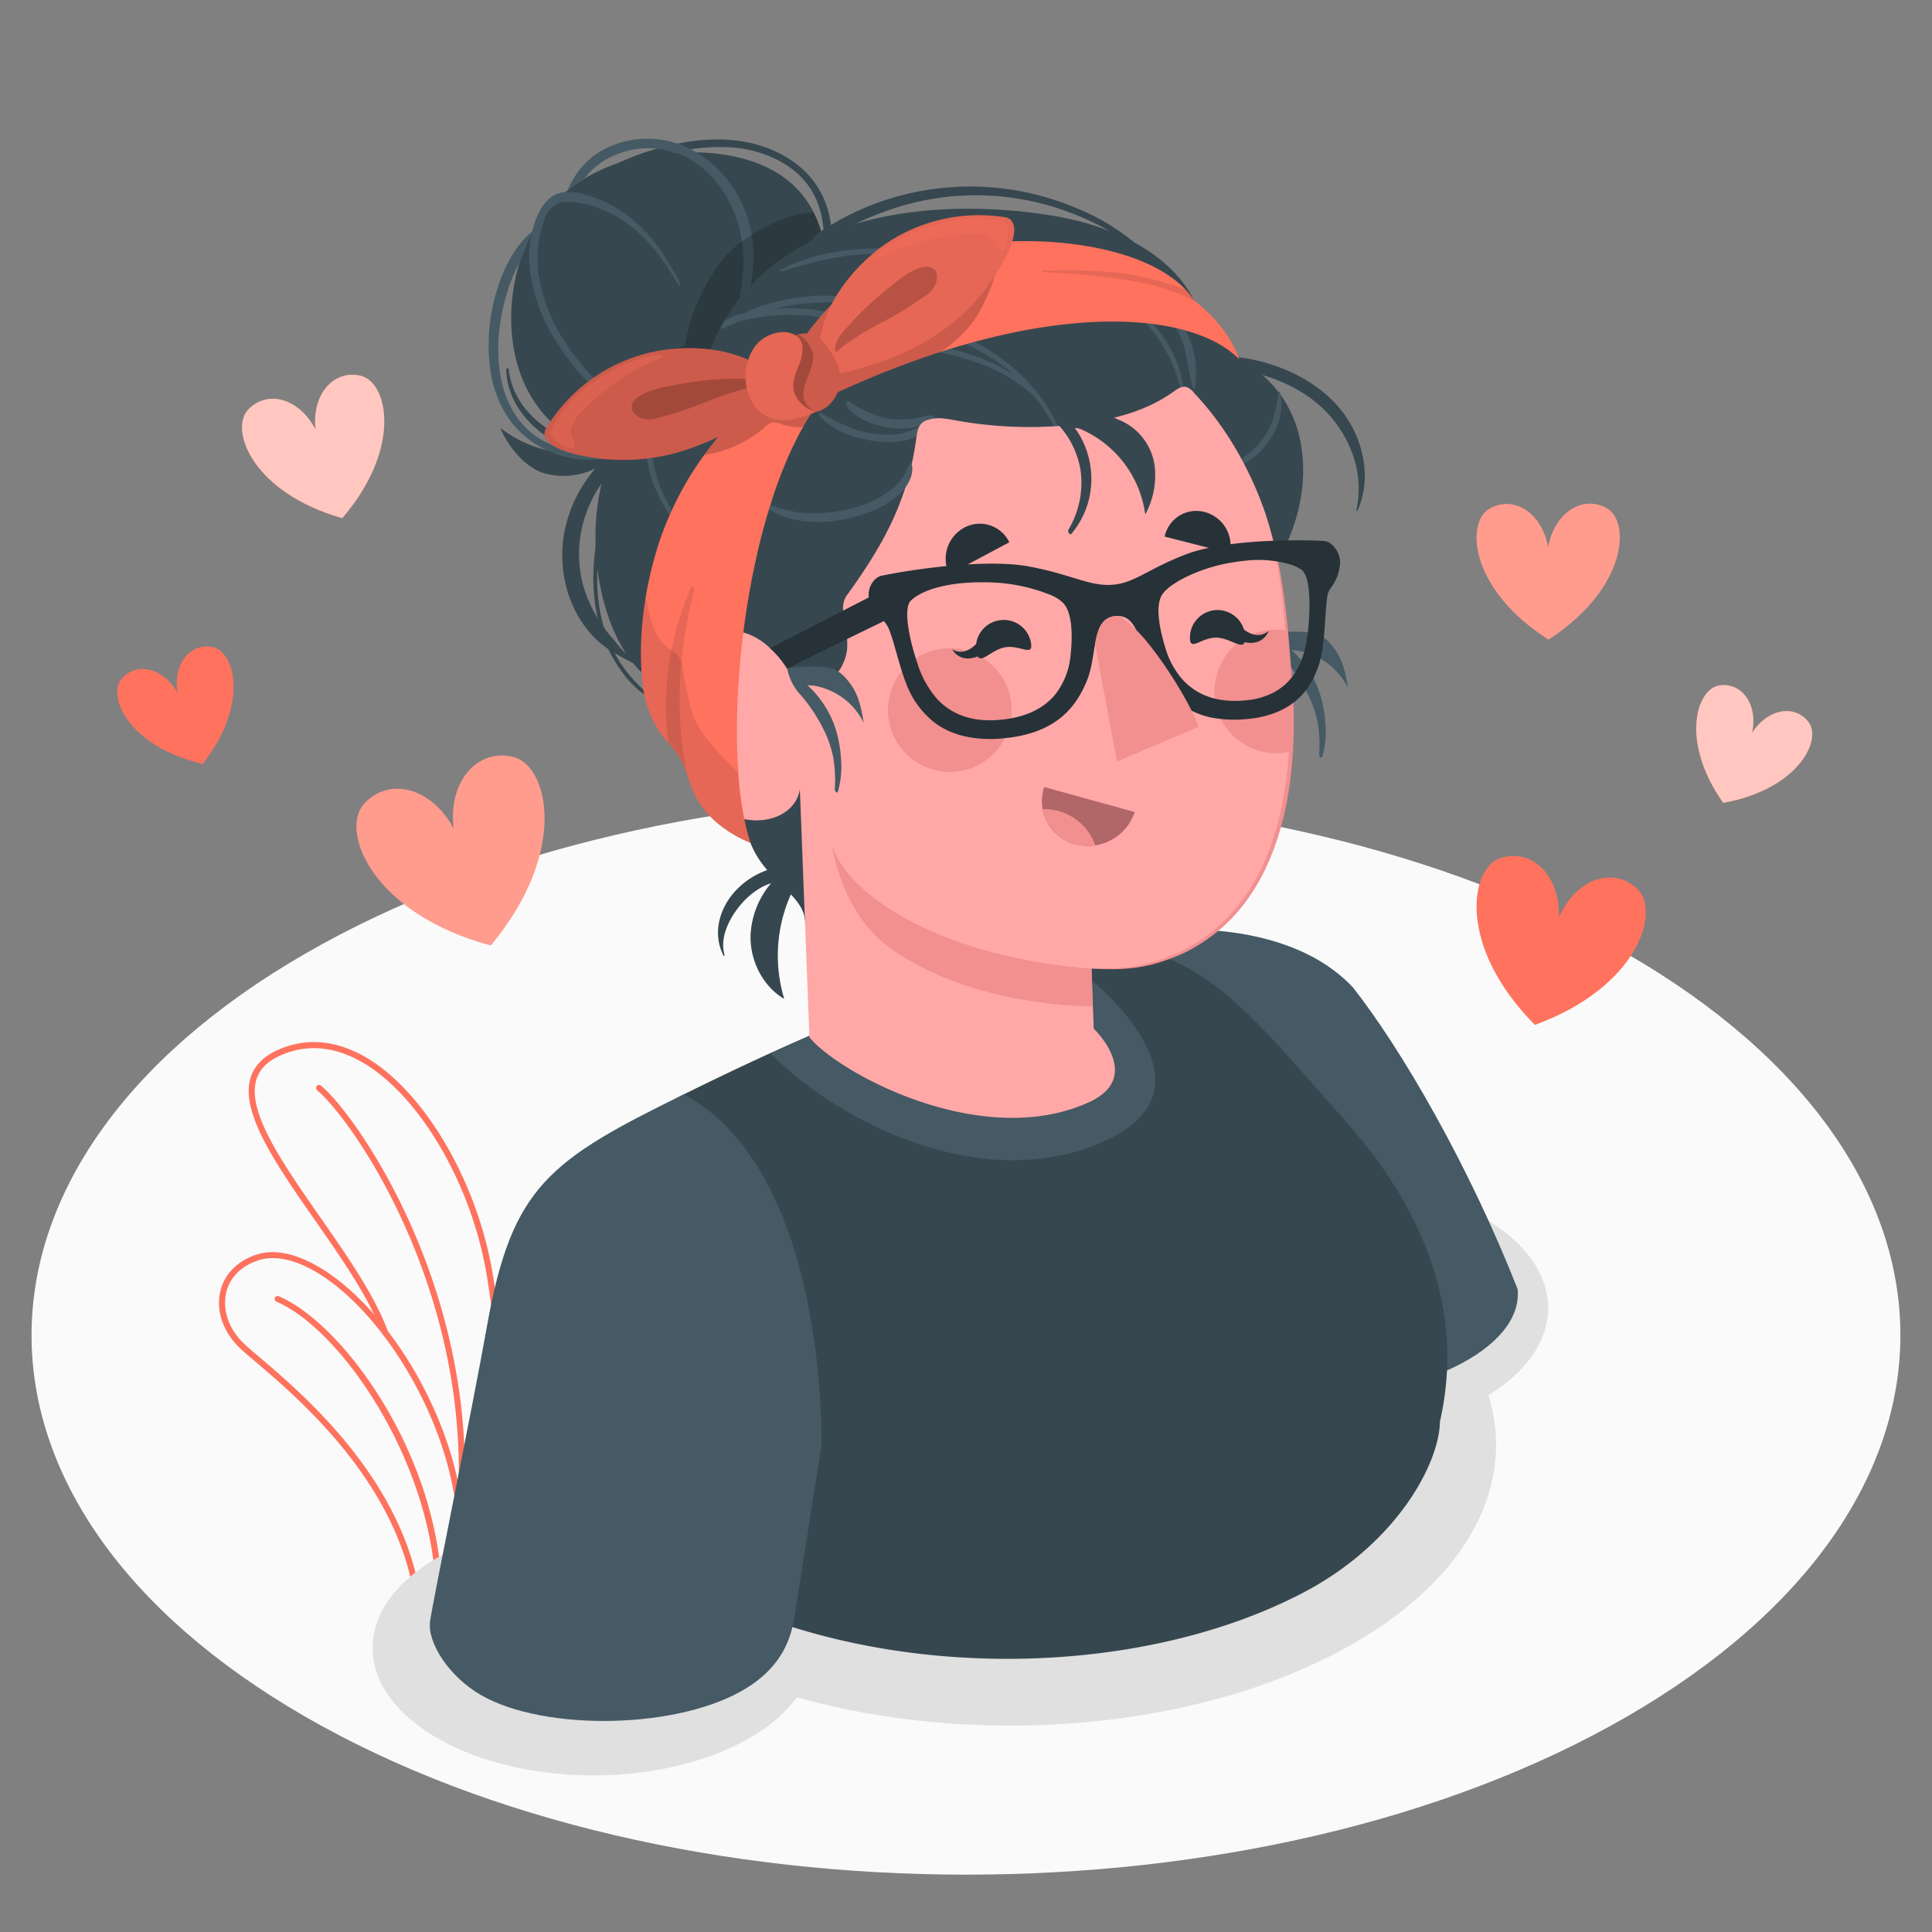 <svg xmlns="http://www.w3.org/2000/svg" viewBox="0 0 500 500"><rect x="0" y="0" width="500" height="500" fill="#808080" stroke="none"/><g id="freepik--Floor--inject-134"><path id="freepik--floor--inject-134" d="M79,246.8c-94.45,54.53-94.45,143,0,197.48s247.59,54.53,342,0,94.45-142.95,0-197.48S173.43,192.27,79,246.8Z" style="fill:#fafafa"></path></g><g id="freepik--Plant--inject-134"><g id="freepik--Plants--inject-134"><path d="M108,417.59a.77.77,0,0,1-.33-.57c-2.92-31.75-29.93-54.72-41.46-64.53-1.87-1.58-3.34-2.84-4.29-3.76-4.22-4.13-6.06-9.55-4.9-14.51,1-4.46,4.47-7.94,9.39-9.54,12-3.93,30.94,11,43,34,16.92,32.21,9,56,8.9,56.2a.79.79,0,0,1-.55.5l-9.13,2.35a.81.81,0,0,1-.31,0A.71.71,0,0,1,108,417.59Zm0-58.19c-11.72-22.32-29.79-36.91-41.13-33.23-4.45,1.45-7.42,4.44-8.34,8.41-1,4.42.64,9.28,4.47,13,.9.89,2.36,2.13,4.2,3.69,11.57,9.84,38.51,32.76,41.92,64.66l7.81-2C117.85,410.76,123.39,388.7,108,359.4Z" style="fill:#FF725E"></path><path d="M113.48,416.39h.11a.79.79,0,0,0,.8-.77c.67-37.08-25-72.81-42.26-80.16a.78.78,0,0,0-1,.41.79.79,0,0,0,.41,1c17.08,7.27,41.94,43.51,41.3,78.68A.8.8,0,0,0,113.48,416.39Z" style="fill:#FF725E"></path><path d="M117.42,415.38a.7.7,0,0,0,.35,0l6.19-1.87a.78.78,0,0,0,.52-.51c.11-.36,11-35.78,3-83.5-4.09-24.31-18.26-48-33.69-56.38-7.42-4-14.71-4.52-21.67-1.49-3.94,1.71-6.4,4.23-7.33,7.5-2.55,9,6.82,22.47,16.75,36.7,6.94,9.95,14.12,20.25,17.39,29.34a.79.79,0,0,0,1,.47.8.8,0,0,0,.48-1c-3.35-9.28-10.59-19.66-17.59-29.7-9.7-13.92-18.87-27.06-16.52-35.37.8-2.83,2.9-4.95,6.44-6.49,6.49-2.83,13.32-2.35,20.29,1.43,15,8.15,28.87,31.39,32.89,55.26,7.52,44.65-1.65,78.37-2.82,82.37l-5.78,1.75a.78.78,0,0,0-.52,1A.79.79,0,0,0,117.42,415.38Z" style="fill:#FF725E"></path><path d="M119,392.82H119a.78.78,0,0,0,.85-.72c4.66-57.36-27.33-103.28-36.8-111.17a.79.79,0,0,0-1,1.22c9.33,7.76,40.85,53.09,36.24,109.82A.79.79,0,0,0,119,392.82Z" style="fill:#FF725E"></path></g></g><g id="freepik--Shadow--inject-134"><path id="freepik--shadow--inject-134" d="M383.94,315.19c-17.86-10.31-44.6-12.36-66-6.16-47.19-13.72-106.21-9.23-145.61,13.52-33.68,19.44-44.28,47.17-31.8,71.82-10,1.35-19.55,4.28-27.37,8.79-22.31,12.88-22.31,33.77,0,46.65s58.48,12.88,80.79,0a39.13,39.13,0,0,0,12.28-10.55c46.93,13.2,105.11,8.56,144.1-13.95,30.26-17.47,41.88-41.63,34.87-64.24C406.23,348.14,405.81,327.82,383.94,315.19Z" style="fill:#e0e0e0"></path></g><g id="freepik--Character--inject-134"><g id="freepik--character--inject-134"><g id="freepik--Chest--inject-134"><path d="M392.78,333.71h0c-12.56-32.11-30.34-62.6-42.69-78.22-18.54-19.62-56.29-16.46-74.27-10.05L292.89,336c0,14.23,21.05,25.77,47,25.77C366.56,361.53,394.11,349.51,392.78,333.71Z" style="fill:#455a64"></path><path d="M372.65,367.91h0c9.31-40.68-18-70.6-26.95-80.65-26-29.19-41.47-51-80.55-39.37-33.67,9.39-65,23.89-88.13,35.3a59.2,59.2,0,0,0-10.18,6.47c-5.59,4.31-9.25,12.8-10.27,18.87-3.25,19.41-5,36.43-6,50.84a40.42,40.42,0,0,0-.32,4.79h0c-2.18,18.95,2.46,30.85,25.85,44.36,46.77,27,116.38,27.17,161.3,3.59C361.55,399.42,372.51,378.68,372.65,367.91Z" style="fill:#37474f"></path><path d="M278.23,250.15,273,246c-2.51.49-5.1,1.12-7.82,1.93-23.79,6.63-46.38,15.81-65.76,24.66,14.2,14.9,51.43,36.84,84.42,23.6C320.9,281.27,278.23,250.15,278.23,250.15Z" style="fill:#455a64"></path><path d="M177,283.19c-34.79,17.1-44.49,23.8-50.91,59.7-4.26,23.81-14,71.05-14.78,76.65s4.89,14.36,13.15,19.13c16.51,9.53,51.54,8.9,68.74-1.8,8-4.95,11.33-11.3,12.38-18.38h0l7-44.23S214.57,303.64,177,283.19Z" style="fill:#455a64"></path></g><g id="freepik--Head--inject-134"><path d="M213.27,63.18a29.42,29.42,0,0,0-1.56-5.65c-6.47-16.85-25.54-19.44-41.42-17.62-15.55,1.79-29.76,10.53-35.11,25.75-5.67,16.14-3.57,36.58,11.59,46.87,14.42,9.79,31.29,5.18,44.28-4.69,7.75-5.9,14.66-13.16,18.82-22A38.3,38.3,0,0,0,213.27,63.18Z" style="fill:#37474f"></path><path d="M193.9,102.05c-5.44,2.32-11,4.22-16.94,4.36a33.78,33.78,0,0,1-16.57-3.77c-5.73-3-10.06-8-13.62-13.33a43.41,43.41,0,0,1-7.47-18.9A28.84,28.84,0,0,1,140,59.74c.63-2.4,1.37-5.19,3.55-6.61a6,6,0,0,1,2.75-.89,22.2,22.2,0,0,1,8.47,1.56,30.33,30.33,0,0,1,8.19,4.51c5.34,4.07,9.3,9.62,12.58,15.4.29.52.59-.18.41-.53-3.18-6.34-7.26-12.45-12.88-16.89a31.63,31.63,0,0,0-8.68-4.93c-3.11-1.13-7-2.43-10.3-1.16-3.06,1.18-4.9,4.92-5.85,7.83A27.59,27.59,0,0,0,137,68.2a43.37,43.37,0,0,0,6.67,19.71c3.59,5.88,8.1,11.52,14,15.24a35.54,35.54,0,0,0,17.52,5.32c6.68.28,14.14-1,19.51-5.21C195.07,102.9,194.45,101.81,193.9,102.05Z" style="fill:#455a64"></path><path d="M162.57,114.44a21.75,21.75,0,0,1-4.64,1.23,18.27,18.27,0,0,1-4.73-.19,30.63,30.63,0,0,1-10.67-4c-5.73-3.48-10.08-9-10.87-15.79-.07-.57-.63-.52-.62,0,.13,7.59,5.14,14.06,11.4,17.9a32.69,32.69,0,0,0,8.41,3.67,31.12,31.12,0,0,1-21.41-6.56c2.18,5.13,6.79,10.81,12.23,12,6.66,1.49,13.28-.78,15.81-4.45,0,0,0-.06,0-.09A12,12,0,0,0,164,116.6C165.11,115.86,163.64,114.1,162.57,114.44Z" style="fill:#37474f"></path><path d="M215.15,58.91a26.79,26.79,0,0,0-1.93-7.47,23.05,23.05,0,0,0-8.14-9.75c-7.9-5.48-17.72-6.45-27-5a69.56,69.56,0,0,0-18.48,5.68c-.27.13-.13.85.2.79,5.24-1.06,10.31-2.82,15.56-3.88a49.4,49.4,0,0,1,15-1.06c7.66.83,15.76,4.43,19.81,11.29a22,22,0,0,1,2.61,7.29,30.32,30.32,0,0,1,.45,4.13c0,.67,0,1.33,0,2,0,1.14.47,2.09.53,3.23,0,.38.72,1.22.86.48s.53-1.36.69-2.07a8.15,8.15,0,0,0,.07-1.91C215.37,61.43,215.29,60.17,215.15,58.91Z" style="fill:#37474f"></path><path d="M194.35,73.29a36.2,36.2,0,0,1-3.73,10.31c-.28.57-.76-.19-.63-.58a57.07,57.07,0,0,0,2.11-10.51,37.55,37.55,0,0,0-.1-10c-1.38-9.84-7.6-19.69-17.28-23-.54-.19-1.09-.36-1.64-.5a22,22,0,0,0-14.76,1.5,19.22,19.22,0,0,0-6.17,4.59c-.3.35-.6.7-.86,1.07h0a38.13,38.13,0,0,0-4.38,3.06,24.53,24.53,0,0,1,2.42-4.41,20,20,0,0,1,7.18-6.27,24.25,24.25,0,0,1,16.42-2.05,25.37,25.37,0,0,1,7.25,2.9,28.74,28.74,0,0,1,7.68,6.64,31.47,31.47,0,0,1,7,17.15A39.43,39.43,0,0,1,194.35,73.29Z" style="fill:#455a64"></path><path d="M137.81,59.86c-4.57,3.69-7.42,9.52-9.12,15a48.55,48.55,0,0,0-2,19.3c.65,6.17,2.88,12.32,7.19,16.9a25.83,25.83,0,0,0,18,7.92,29.7,29.7,0,0,0,9.14-1.22c.76-.22,1.52-.48,2.27-.77,3.73-1.38,7.68-3.4,10.35-6.43.47-.52-.4-1.7-1-1.32-3,1.82-5.84,3.91-9.12,5.31a29.57,29.57,0,0,1-7.77,2.18c-.75.1-1.5.18-2.24.21-6.34.3-13-1.73-17.53-6.34-8.19-8.4-8.12-22.16-5.33-32.79A42.4,42.4,0,0,1,134.41,68Z" style="fill:#455a64"></path><path d="M213.27,63.18a29.42,29.42,0,0,0-1.56-5.65A23.85,23.85,0,0,0,210.59,55l-.48,0a28.8,28.8,0,0,0-10.86,3.15c-6,3-10.95,6.47-14.48,12.16a49.13,49.13,0,0,0-7.49,19.05c-6.12,2.55-13.19,5.49-17.49,10.53a27.43,27.43,0,0,0-6.69,15.93c12.84,5,26.82.44,38-8,.9-.68,1.78-1.38,2.65-2.1,2.42-2.74,4.81-5.51,7.24-8.21,2-2.27,4.14-4.5,6.23-6.74a45.9,45.9,0,0,0,2.7-4.91A38.3,38.3,0,0,0,213.27,63.18Z" style="opacity:0.2"></path><path d="M348.87,178.06c-.74-4.41-1.5-8.12-4.63-11.54A8.85,8.85,0,0,0,341,164.1a10.77,10.77,0,0,0-3.14-.53,39.77,39.77,0,0,0-8.78.39,13.93,13.93,0,0,0,2.83,6.13,41.79,41.79,0,0,1,6.35,9.19,28.57,28.57,0,0,1,2.7,7.49,34.63,34.63,0,0,1,.44,8.57c0,.4.62,1.15.82.48a23.45,23.45,0,0,0,.79-8.5,31.71,31.71,0,0,0-1.87-9.1,26.92,26.92,0,0,0-6.91-10l.95.1A17.59,17.59,0,0,1,348.87,178.06Z" style="fill:#455a64"></path><path d="M208.3,238.35c-.25-6.88-10.24-10.28-14.07-20.21a90.62,90.62,0,0,1-14.15-16.73,120.88,120.88,0,0,1-13.75-27.17c-16.18-14.31-21.16-66.88,16-79.89,14.11-42.57,64.21-43,90.82-38.4,19.69,3.42,31.49,12.64,35.85,21.82,5.08,5.85,8.55,10.09,11.68,15.23,24.76,13.1,17.9,46.46,4.51,58.72Z" style="fill:#37474f"></path><path d="M294.44,63.51a56.05,56.05,0,0,0-15.13-9.34,71.38,71.38,0,0,0-17-5,70.45,70.45,0,0,0-35.53,3.43,68.4,68.4,0,0,0-9.3,4.24q-2.26,1.23-4.43,2.63a19.25,19.25,0,0,0-1.72,1.24,5.43,5.43,0,0,0-1.52,2.12c-.15.31,0,1,.47.94,2.86-.67,5.12-2.51,7.63-4A68.23,68.23,0,0,1,225.74,56a71.81,71.81,0,0,1,15.94-4.59,68.55,68.55,0,0,1,34.64,3.38,73.53,73.53,0,0,1,8.29,3.63c3.35,1.72,6.44,3.8,9.61,5.81C294.58,64.42,294.64,63.69,294.44,63.51Z" style="fill:#37474f"></path><path d="M349.46,109.64c-4.36-7.53-11.95-12.51-20.07-15.19a43.57,43.57,0,0,0-6.64-1.66,33.43,33.43,0,0,0-3.85-.47,11,11,0,0,0-2.15.1,7.82,7.82,0,0,0-2.58,1c-1.21.62.5,2.08,1.35,2a44.89,44.89,0,0,1,5.76.45c1.77.31,3.54.69,5.28,1.17a39.7,39.7,0,0,1,10.14,4.38,30.92,30.92,0,0,1,13.35,16.12,26.23,26.23,0,0,1,1,14.39c0,.2.16.46.28.19C354.6,124.89,353.36,116.38,349.46,109.64Z" style="fill:#37474f"></path><path d="M205.91,226.48a1.56,1.56,0,0,0-1.16-1.81c-2.79-.85-6.27.34-8.76,1.61a20.24,20.24,0,0,0-6.44,5.18c-3.63,4.48-5.05,10.6-2.27,15.9.12.24.26-.14.22-.27-1.38-4.81,1.65-10.23,4.84-13.69a18.69,18.69,0,0,1,5.19-4,12.5,12.5,0,0,1,2-.8l-.23.28a22.49,22.49,0,0,0-5.05,13c-.24,6.57,3.05,13.3,8.71,16.64a38.79,38.79,0,0,1,2.16-28A7,7,0,0,0,205.91,226.48Z" style="fill:#37474f"></path><path d="M239.92,65.72c-1.75-.38-3.51-.67-5.28-.9a62.34,62.34,0,0,0-11-.4c-7.4.38-15.08,1.89-21.63,5.46-.15.08-.15.49.06.43,7.11-2.24,14.22-4.14,21.7-4.5a65,65,0,0,1,11.41.43q2.63.33,5.24.88c1.7.36,3.43,1,5.16,1.21.51.06.33-.83,0-1A25.46,25.46,0,0,0,239.92,65.72Z" style="fill:#455a64"></path><path d="M211.77,82.07c3,.45,5.81,1.36,8.74,2,.73.15.47-1,0-1.17-5.4-2.65-12.15-3.27-18.09-3.08-.66,0-1.33.06-2,.11,1.79-.45,3.59-.84,5.41-1.12,4.95-.74,9.84-.42,14.8-.71.28,0,.23-.61,0-.67-4.89-1.4-10.26-1-15.24-.24a50.88,50.88,0,0,0-7,1.6A19.83,19.83,0,0,0,192.85,81c-1.9.42-4.17,1-5.58,2.36-.25.43-.49.87-.73,1.31.06.3.25.58.52.46a33.24,33.24,0,0,1,3.88-1.78c1.24-.38,2.52-.67,3.79-.93a49,49,0,0,1,17-.37Z" style="fill:#455a64"></path><path d="M171.36,102.24c.58-1.2,1.34-2.31,2-3.48a39,39,0,0,0-3.46,2.54,32.94,32.94,0,0,0-1.73,4.77,29.57,29.57,0,0,0-1,10.63,34.08,34.08,0,0,0,9.23,20.24c.36.38.47-.38.29-.63-4.18-5.72-7.42-12.37-8-19.54a29.15,29.15,0,0,1,.89-9.8A25.57,25.57,0,0,1,171.36,102.24Z" style="fill:#455a64"></path><path d="M241.11,107.45a14.59,14.59,0,0,0-2.84.57,26.1,26.1,0,0,1-2.9.46,20.9,20.9,0,0,1-5.53-.19,20.52,20.52,0,0,1-5-1.53c-.8-.36-1.56-.77-2.33-1.18-1-.51-1.86-1.15-2.83-1.62-.59-.29-.9.49-.66.92,1,1.78,3.16,3.12,4.94,4a22.25,22.25,0,0,0,6.19,1.81,20.44,20.44,0,0,0,5.74,0,22.13,22.13,0,0,0,2.18-.44c-3.4,2.25-7.61,2.57-11.76,2a27.74,27.74,0,0,1-6.6-1.7,76.35,76.35,0,0,1-7.39-3.74c-.53-.28-.39.68-.21.88,3.55,3.94,9.4,5.86,14.52,6.5,4.67.59,11.5.39,13.51-4.63a3.13,3.13,0,0,0,1.5-1A.78.78,0,0,0,241.11,107.45Z" style="fill:#455a64"></path><path d="M274.13,111.52c-1.95-5.81-6.26-11.09-10.69-15.22a46.35,46.35,0,0,0-7.62-5.76,29.49,29.49,0,0,0-8.77-4c-.71-.15-.47.94,0,1.16a90.29,90.29,0,0,1,8.41,4.2,48.9,48.9,0,0,1,7.15,5.34,38.71,38.71,0,0,0-7.67-4.11,60.67,60.67,0,0,0-18.29-4.28c-.48,0-.31.83.06.91,6,1.44,12.06,2.38,17.82,4.68a41.66,41.66,0,0,1,13.38,8.43c.35.44.7.88,1,1.32,1.81,2.43,3.25,5.05,4.82,7.62C274,112.24,274.23,111.82,274.13,111.52Z" style="fill:#455a64"></path><path d="M306.71,85.32a21.31,21.31,0,0,0-4.3-5.34,23.09,23.09,0,0,0-6.49-4.5c-.69-.27-.48.93-.2,1.18,1.66,1.5,3.61,2.67,5.25,4.2a19.34,19.34,0,0,1,4.23,5.61c2.09,4.3,2.16,9.21,3.43,13.76.09.33.53.62.62.12A24,24,0,0,0,306.71,85.32Zm-5.28,2.42a35,35,0,0,0-12.34-11.43c-1-.54-1.19.9-.42,1.32a33,33,0,0,1,11.78,11.06,37.53,37.53,0,0,1,5.76,15.74c0,.29.32.18.32-.07a30.16,30.16,0,0,0-1.36-9A33.43,33.43,0,0,0,301.43,87.74Z" style="fill:#455a64"></path><path d="M331.28,101.54c-.08-.31-.37-.26-.41,0-.46,3.51-1.08,7.05-2.86,10.17a19.43,19.43,0,0,1-7.9,7.69c-.58.3,0,1.55.58,1.28C327.6,117.55,333.16,109.28,331.28,101.54Z" style="fill:#455a64"></path><path d="M170.68,181.71A35.58,35.58,0,0,1,157.59,166c-2.91-6.95-3.45-14.53-2.76-22a98.73,98.73,0,0,1,2.95-15.25c.08-.29-.25-.73-.41-.31-5.21,14.74-6.08,32.61,3.78,45.68a24.59,24.59,0,0,0,9.45,7.9C170.77,182.14,170.79,181.78,170.68,181.71Z" style="fill:#37474f"></path><path d="M167.81,172.6a22,22,0,0,1-6.39-4c-.86-.86-1.61-1.86-2.38-2.79s-1.68-1.92-2.44-3a35.25,35.25,0,0,1-5.73-11.48,31.5,31.5,0,0,1,4.61-25.87,59.18,59.18,0,0,1,4.62-5.86c1.71-1.94,3.79-3.83,4.7-6.29.23-.61-.52-1.48-1.14-1.18a21.57,21.57,0,0,0-6.1,5,68.31,68.31,0,0,0-5,6,35.45,35.45,0,0,0-6.42,14.16c-1.92,9.66.59,20.27,7.44,27.47a26.24,26.24,0,0,0,6.8,5,42.07,42.07,0,0,0,7.38,3.39C168,173.31,168,172.7,167.81,172.6Z" style="fill:#37474f"></path><path d="M328.46,136.05c3.86,13.71,4.69,28,5.59,42.19,2.34,36.59-9.14,58.79-27.46,67.92-6.5,3.25-11.81,5-24.11,4.52l.58,15.54s13.22,12.54-1.38,19.11c-27.78,12.51-64.76-7.72-72.2-16.88L207,204.15c-.91,7.76-13.21,12.48-24.89,2.46-5.23-16.09-14-32.54-4-40.12a15.88,15.88,0,0,1,19.73,0c3.82,3.1,4.25,4.37,6.86,7.88a7.31,7.31,0,0,0,3.86,2.84c6.83,1.2,10.32-5,10.69-9.44a22.59,22.59,0,0,0-.41-5.37c-.42-2.69-1.41-5.94.31-8.31,9.52-13.14,15.86-24.67,18-40.75.2-1.47.45-3.1,1.61-4a4.4,4.4,0,0,1,1.64-.76c2.52-.7,4.55-.19,7,.23a107.17,107.17,0,0,0,28.15,1.32c9.92-.95,20.06-2.93,28.14-8.76,1-.7,2.07-1.49,3.25-1.25a4.48,4.48,0,0,1,2.14,1.64C320.82,114.14,326.53,129.21,328.46,136.05Z" style="fill:#ffa8a7"></path><circle cx="245.81" cy="183.78" r="15.99" transform="translate(-56.32 237.79) rotate(-46.92)" style="fill:#f28f8f"></circle><path d="M314.3,179.49a16,16,0,0,0,16.52,15.44,15.82,15.82,0,0,0,3.33-.47,133.75,133.75,0,0,0-.1-16.22c-.32-5-.63-10-1.07-15.06a16.45,16.45,0,0,0-3.23-.21A16,16,0,0,0,314.3,179.49Z" style="fill:#f28f8f"></path><path d="M328.46,136.05c3.59,11.95,4.76,24.47,5.67,36.86,2.61,26.72-1,61.21-28.3,74-8.68,3.72-14.08,4.23-23.35,3.78,9.24.11,14.52-.61,23.06-4.41,26.71-13.08,29.95-46.85,27.75-73.3-.72-12.4-1.68-24.86-4.83-36.92Z" style="fill:#f28f8f"></path><path d="M282.48,250.68C245.78,248,220.18,233,215.37,219c0,0,2.39,17,14.42,25.93,21.51,15.94,53,15.51,53,15.51Z" style="fill:#f28f8f"></path><path d="M293.67,210.15l-23.42-6.47a11.56,11.56,0,0,0,8,14.83A12.82,12.82,0,0,0,293.67,210.15Z" style="fill:#b16668"></path><path d="M283.46,218.77a12.41,12.41,0,0,1-5.24-.26,11.5,11.5,0,0,1-8.32-9.11A14,14,0,0,1,283.46,218.77Z" style="fill:#f28f8f"></path><path d="M318.27,143.16l-16.86-4.29a8.36,8.36,0,0,1,10.3-6.37A9,9,0,0,1,318.27,143.16Z" style="fill:#263238"></path><path d="M245.66,148.63l15.55-8.29a8.48,8.48,0,0,0-11.68-3.78A9.18,9.18,0,0,0,245.66,148.63Z" style="fill:#263238"></path><path d="M258.48,160.56a7.15,7.15,0,0,0-5.85,6.09,7.25,7.25,0,0,1-2.25,1.63,4.12,4.12,0,0,1-3.95-.24,4.57,4.57,0,0,0,3.18,2.29,5.55,5.55,0,0,0,2.07-.05,5.69,5.69,0,0,0,1.33-.41c1.05,1.82,3.64-1.73,7.08-2.35,3.9-.7,7.41,2.64,6.71-1.23A7.14,7.14,0,0,0,258.48,160.56Z" style="fill:#263238"></path><path d="M315.18,157.88a7.17,7.17,0,0,1,6.76,5.06,7.14,7.14,0,0,0,2.48,1.24,4.13,4.13,0,0,0,3.87-.88,4.57,4.57,0,0,1-2.76,2.78,5.69,5.69,0,0,1-2,.29,5.89,5.89,0,0,1-1.39-.19c-.73,2-3.87-1.11-7.37-1.16-4-.06-6.87,3.82-6.82-.12A7.16,7.16,0,0,1,315.18,157.88Z" style="fill:#263238"></path><path d="M342.63,140c-1.05-.06-2.15-.1-3.28-.12-10.58-.25-24.29.51-32.3,3.54-10,3.81-13.33,7.44-19.05,7.91-6.12.46-10.34-2.59-21.68-4.72-9-1.68-23.63-.22-34.72,1.73-1.19.22-2.34.43-3.44.65-1.9.38-3.73,3-3.3,5.78s2.91,4.89,4,6.1a7.73,7.73,0,0,1,1.4,2.47c1.64,4.32,3.25,12.72,6,17.24a23,23,0,0,0,5.08,6c4.84,4,11.39,5.05,17.57,4.56,14.23-1.06,19.5-8,22.35-14.92s1-16.27,7.53-16.76a5.49,5.49,0,0,1,1.22,0c5,.7,5.25,9.37,8.94,15.35a26.89,26.89,0,0,0,5.34,6.42A20.73,20.73,0,0,0,315.39,186a32,32,0,0,0,7,.12c13.3-1.1,17.13-8.9,18.83-13.77s1.64-13.37,2.26-17.89a5.1,5.1,0,0,1,1-2.41,11.5,11.5,0,0,0,2.34-6.71C346.65,142.47,344.44,140.06,342.63,140ZM277,170.18a19,19,0,0,1-4,9.66h0c-2.75,3.28-7.32,6-15,6.51s-12.53-2.22-15.6-5.6a25.83,25.83,0,0,1-5.09-9.45c-1.57-4.56-3.81-13.61-1.58-15.86s8.48-4.9,19.17-4.74a45.28,45.28,0,0,1,16.9,3.24,10,10,0,0,1,3.42,2.19C277.63,158.82,277.61,164.9,277,170.18Zm61.54-6.82C338,167.05,337.09,175,330,179a19,19,0,0,1-7.71,2.26c-8.37.8-13.45-2.14-16.54-5.73a21.43,21.43,0,0,1-4-7.35c-1.61-5.09-2.81-11.07-1.11-14.08s9.19-6.76,16.62-8.24c1.71-.34,3.32-.58,4.83-.73a29.41,29.41,0,0,1,12,1,10,10,0,0,1,2.78,1.36C339.39,149.37,339.05,158.62,338.49,163.36Z" style="fill:#263238"></path><path d="M230.26,160l-11,5.35L203.72,173a25.75,25.75,0,0,0-4.42-5.25L218.24,158l10.8-5.54Z" style="fill:#263238"></path><path d="M310.24,188.07l-21.18,9-5.66-30.44c.69-3.86,1.71-7,5.4-7.22a5.63,5.63,0,0,1,.92,0,32.84,32.84,0,0,1,4.36,3.64C298.62,167.46,307,179.73,310.24,188.07Z" style="fill:#f28f8f"></path><path d="M279.7,113.17a18.49,18.49,0,0,0-1.54-2.37,3.18,3.18,0,0,1,1.75.36,28.1,28.1,0,0,1,16.48,22,21.34,21.34,0,0,0,2.52-11.75,15,15,0,0,0-9.28-12.73c-4.75-2.15-9.8-4.29-15-3.8-4.34.4-1.4,4.23,0,5.89a21.28,21.28,0,0,1,2.46,3.56,23.19,23.19,0,0,1,2.56,7.36,23.71,23.71,0,0,1-3.16,15.43c-.26.45.36,1.52.82,1a22.07,22.07,0,0,0,5-16.58A22.3,22.3,0,0,0,279.7,113.17Z" style="fill:#37474f"></path><path d="M236,120.26c0-.21-.38-.63-.58-.3-.73,1.19-1,2.56-1.9,3.74a14.91,14.91,0,0,1-2.37,2.59,24.08,24.08,0,0,1-7.47,4.25,37,37,0,0,1-9.35,2.12,31.6,31.6,0,0,1-17.66-3.15c-.2.3.1.69.38.92,7.82,6.44,20,5.38,28.79,1.75a21.22,21.22,0,0,0,7.28-4.61C234.93,125.72,236.55,122.93,236,120.26Z" style="fill:#455a64"></path><path d="M223.54,187.08c-.74-4.41-1.5-8.12-4.63-11.54a9,9,0,0,0-3.27-2.42,10.78,10.78,0,0,0-3.15-.53,39.68,39.68,0,0,0-8.77.39,13.93,13.93,0,0,0,2.83,6.13,42.13,42.13,0,0,1,6.35,9.19,28.57,28.57,0,0,1,2.7,7.49,35.62,35.62,0,0,1,.44,8.57c0,.4.61,1.15.82.48a23.45,23.45,0,0,0,.79-8.5,31.73,31.73,0,0,0-1.88-9.1,26.77,26.77,0,0,0-6.9-10l.95.1A17.61,17.61,0,0,1,223.54,187.08Z" style="fill:#455a64"></path><g id="freepik--Bandana--inject-134"><path d="M194.23,218.14c-8.27-24.92-1.85-88.85,18.2-114.59C268,76.89,307.93,79.87,320.71,93c-2.07-5.83-6.18-11-11.68-15.24C297.83,60.49,254.38,58.1,230.1,69c-10.73,4.83-17.53,10.39-27.35,26.53-1.14,1.85-3.83,3.55-5.41,5.08-1.77,1.73-3.52,3.49-5.21,5.3a120.4,120.4,0,0,0-9.11,10.8,83.19,83.19,0,0,0-12.53,23.93c-3.6,11.13-5.49,24.18-4.22,35.82A27.5,27.5,0,0,0,171,189.87c1.61,2.19,3.64,4,5,6.38s2.12,5.22,3.09,7.87C181.59,210.71,187.87,215.56,194.23,218.14Z" style="fill:#FF725E"></path><path d="M252.85,81.77a52.12,52.12,0,0,0,4.86-11.07,36.64,36.64,0,0,0,2.14-8.16,92.76,92.76,0,0,0-23.41,4.08c-.91.41-1.81.84-2.69,1.31-3.32,1.76-6.39,4-9.75,5.63-1.73.85-3.52,1.55-5.32,2.23-5.23,4.19-10,10.07-15.93,19.76-1.14,1.85-3.83,3.55-5.41,5.08-1.77,1.73-3.52,3.49-5.21,5.3a120.4,120.4,0,0,0-9.11,10.8c-.24.32-.47.65-.7,1A30.56,30.56,0,0,0,198,110.49a4.27,4.27,0,0,1,1.94-1.18,4.43,4.43,0,0,1,2.08.39,15.78,15.78,0,0,0,5.82.84,58.36,58.36,0,0,1,4.61-7A244.63,244.63,0,0,1,243.38,91.1,32.15,32.15,0,0,0,252.85,81.77Z" style="opacity:0.2"></path><path d="M304.19,75.69c1.69.66,3.36,1.41,5,2.2l-.16-.13a20.76,20.76,0,0,0-2.31-2.89c-.36-.13-.71-.29-1.07-.41a78.22,78.22,0,0,0-11-3c-8.18-1.61-16.68-1.64-25-1.39-.15,0-.19.34,0,.35a185.46,185.46,0,0,1,23.52,2.32A58.34,58.34,0,0,1,304.19,75.69Z" style="opacity:0.1"></path><path d="M178.9,152a74.65,74.65,0,0,0-6.5,32.09c.06,2.7.24,5.4.53,8.08a29.23,29.23,0,0,1,3.15,4.06,20.89,20.89,0,0,1,1.62,3.57c0-.23-.11-.46-.15-.69a86.82,86.82,0,0,1-1.63-15.59,112.93,112.93,0,0,1,3.76-30.84C179.81,152.24,179.22,151.31,178.9,152Z" style="opacity:0.1"></path><path d="M180.46,187.44c-2.2-4.26-2.87-9.11-3.61-13.85a7.69,7.69,0,0,0-1.45-4,13.63,13.63,0,0,0-2.48-1.84c-2.43-1.78-3.68-4.73-4.52-7.62a41.64,41.64,0,0,1-1.25-5.74,81.48,81.48,0,0,0-.88,22.08A27.5,27.5,0,0,0,171,189.87c1.61,2.19,3.64,4,5,6.38s2.12,5.22,3.09,7.87c2.42,6.59,8.7,11.44,15.06,14a77,77,0,0,1-3.15-18.22c-.68-.71-1.38-1.4-2.07-2.09C185.81,194.65,182.52,191.44,180.46,187.44Z" style="opacity:0.1"></path><path d="M166.13,91.79a43,43,0,0,0-24.61,18.74,3.25,3.25,0,0,0-.59,1.57c0,4.68,11.19,6.18,14.39,6.58a51.92,51.92,0,0,0,21.83-2.14,67.35,67.35,0,0,0,18.1-9c2-1.39,4.79-2.8,5.66-5.18,1.13-3.07-1-5.18-3.31-6.89C189.29,89.33,175.75,89,166.13,91.79Z" style="fill:#FF725E"></path><path d="M166.13,91.79a43,43,0,0,0-24.61,18.74,3.25,3.25,0,0,0-.59,1.57c0,4.68,11.19,6.18,14.39,6.58a51.92,51.92,0,0,0,21.83-2.14,67.35,67.35,0,0,0,18.1-9c2-1.39,4.79-2.8,5.66-5.18,1.13-3.07-1-5.18-3.31-6.89C189.29,89.33,175.75,89,166.13,91.79Z" style="opacity:0.2"></path><path d="M196.32,100c-1.34-2.39-5.52-2-7.79-1.94a81.28,81.28,0,0,0-13,1.41c-3.45.73-7.79,1.26-10.68,3.47-1.12.86-1.87,2.42-1,3.71,1.34,1.89,4.11,2.23,6.17,1.6,2.64-.8,5.38-1.5,8-2.44C184.16,103.61,189.82,100.87,196.32,100Z" style="opacity:0.2"></path><path d="M171.62,92.15a3.08,3.08,0,0,0-1.64-.36,37.88,37.88,0,0,0-15.2,6.36,35.87,35.87,0,0,0-11.16,11.18c-.53.87-1.49,2.34-.91,3.39a3.49,3.49,0,0,0,.89,1,10.56,10.56,0,0,0,3.28,2.14,1.66,1.66,0,0,0,1.71-.15c.31-.34.3-.93-.2-1.67a4.49,4.49,0,0,1-.27-4,10.65,10.65,0,0,1,2.33-3.43,60.51,60.51,0,0,1,9.14-7.81,52.39,52.39,0,0,1,5.84-3.65c2-1.07,4.11-1.79,6.1-2.84" style="fill:#FF725E;opacity:0.3"></path><path d="M229.59,62.85a43,43,0,0,1,30.2-6.67,3,3,0,0,1,1.58.56c3.59,3-2.52,12.53-4.28,15.23a52,52,0,0,1-15.73,15.28,67.86,67.86,0,0,1-18.57,8c-2.36.64-5.23,1.85-7.62,1-3.06-1.12-3.31-4.1-3.11-7C212.75,78.93,221.27,68.42,229.59,62.85Z" style="fill:#FF725E"></path><path d="M229.59,62.85a43,43,0,0,1,30.2-6.67,3,3,0,0,1,1.58.56c3.59,3-2.52,12.53-4.28,15.23a52,52,0,0,1-15.73,15.28,67.86,67.86,0,0,1-18.57,8c-2.36.64-5.23,1.85-7.62,1-3.06-1.12-3.31-4.1-3.11-7C212.75,78.93,221.27,68.42,229.59,62.85Z" style="opacity:0.1"></path><path d="M216.35,91.19c-1-2.56,2-5.52,3.54-7.19a81,81,0,0,1,9.49-9c2.79-2.17,6-5.14,9.55-5.91,1.38-.3,3.06.13,3.45,1.67.57,2.24-1,4.57-2.77,5.74-2.31,1.5-4.62,3.14-7,4.53C227,84.25,221.21,86.8,216.35,91.19Z" style="opacity:0.2"></path><path d="M226.31,67.27a3.14,3.14,0,0,1,.79-1.48,37.76,37.76,0,0,1,14.67-7.49A35.92,35.92,0,0,1,257.52,57c1,.17,2.74.39,3.17,1.5a3.34,3.34,0,0,1,.15,1.3,10.65,10.65,0,0,1-.48,3.89c-.31.76-.78,1.17-1.22,1.2s-.91-.37-1.15-1.23a4.5,4.5,0,0,0-2.89-2.8,10.59,10.59,0,0,0-4.12-.43,59.28,59.28,0,0,0-11.86,1.93,55.58,55.58,0,0,0-6.56,2.09c-2.1.82-4,2-6.12,2.83" style="fill:#FF725E;opacity:0.3"></path><path d="M204.42,87.39a7.83,7.83,0,0,1,3.72-1.06,7.25,7.25,0,0,1,3.26.81,6.16,6.16,0,0,1,2.48,2.3c1.49,2.15,3,4.4,3.48,7a9.38,9.38,0,0,1-3.51,8.94,6.72,6.72,0,0,1-1.86,1,6.3,6.3,0,0,1-2.75.29c-3.31-.54-5.73-3.19-7.76-5.86-1.83-2.4-3.3-5.55-2.23-8.38a8.72,8.72,0,0,1,3.58-4.08C203.36,88,203.88,87.68,204.42,87.39Z" style="fill:#FF725E"></path><path d="M204.42,87.39a7.83,7.83,0,0,1,3.72-1.06,7.25,7.25,0,0,1,3.26.81,6.16,6.16,0,0,1,2.48,2.3c1.49,2.15,3,4.4,3.48,7a9.38,9.38,0,0,1-3.51,8.94,6.72,6.72,0,0,1-1.86,1,6.3,6.3,0,0,1-2.75.29c-3.31-.54-5.73-3.19-7.76-5.86-1.83-2.4-3.3-5.55-2.23-8.38a8.72,8.72,0,0,1,3.58-4.08C203.36,88,203.88,87.68,204.42,87.39Z" style="opacity:0.2"></path><path d="M210.3,91.14a8.52,8.52,0,0,0-3.11-4.24l-.5-.38a9.19,9.19,0,0,0-2.27.87c-.54.29-1.06.62-1.59,1a8.72,8.72,0,0,0-3.58,4.08c-1.07,2.83.4,6,2.23,8.38,2,2.67,4.45,5.32,7.76,5.86a5.66,5.66,0,0,0,2.08-.11,5.63,5.63,0,0,1-2.7-2.06c-1.25-1.95-.59-4.52.28-6.67S210.85,93.39,210.3,91.14Z" style="opacity:0.2"></path><path d="M200.48,108.49a12.74,12.74,0,0,0,5.75-.27,23.81,23.81,0,0,0,4.91-1.64,8.64,8.64,0,0,1-4.65-3.16c-1.94-2.7-1.18-5.45,0-8.26,1.35-3.32,2.54-7.63-2.05-9-2.77-.8-6.48.64-8.38,2.7C190.85,94.53,192.12,106.51,200.48,108.49Z" style="fill:#FF725E"></path><path d="M200.48,108.49a12.74,12.74,0,0,0,5.75-.27,23.81,23.81,0,0,0,4.91-1.64,8.64,8.64,0,0,1-4.65-3.16c-1.94-2.7-1.18-5.45,0-8.26,1.35-3.32,2.54-7.63-2.05-9-2.77-.8-6.48.64-8.38,2.7C190.85,94.53,192.12,106.51,200.48,108.49Z" style="opacity:0.1"></path></g></g></g></g><g id="freepik--Hearts--inject-134"><g id="freepik--hearts--inject-134"><path d="M388.36,222.06c8.06-2.58,15.47,4.46,15.08,15.43,4.32-10.09,14-13.3,20.22-7.53s.41,25.49-26.43,35.28C377.13,245,380.31,224.65,388.36,222.06Z" style="fill:#FF725E"></path><path d="M385.4,131.7c6.14-3.63,13.55.78,15.27,9.87,1.67-9.1,9.06-13.55,15.22-10s5.1,20.89-15.15,33.95C380.42,152.61,379.25,135.33,385.4,131.7Z" style="fill:#FF725E"></path><path d="M385.4,131.7c6.14-3.63,13.55.78,15.27,9.87,1.67-9.1,9.06-13.55,15.22-10s5.1,20.89-15.15,33.95C380.42,152.61,379.25,135.33,385.4,131.7Z" style="fill:#fff;opacity:0.3"></path><path d="M445,177.38c5.78-.81,10,4.85,8.44,12.26,4.12-6.35,11.1-7.39,14.63-2.74s-2.71,17.38-22.12,20.89C434.63,191.62,439.17,178.2,445,177.38Z" style="fill:#FF725E"></path><path d="M445,177.38c5.78-.81,10,4.85,8.44,12.26,4.12-6.35,11.1-7.39,14.63-2.74s-2.71,17.38-22.12,20.89C434.63,191.62,439.17,178.2,445,177.38Z" style="fill:#fff;opacity:0.6"></path></g><g id="freepik--hearts--inject-134"><path d="M132.67,195.84c-9.21-2.09-16.76,6.45-15.26,18.6-5.78-10.79-16.88-13.42-23.19-6.4s2,28.37,32.79,36.64C147.38,220.18,141.87,197.93,132.67,195.84Z" style="fill:#FF725E"></path><path d="M132.67,195.84c-9.21-2.09-16.76,6.45-15.26,18.6-5.78-10.79-16.88-13.42-23.19-6.4s2,28.37,32.79,36.64C147.38,220.18,141.87,197.93,132.67,195.84Z" style="fill:#fff;opacity:0.3"></path><path d="M93.38,97.25c-6.94-1.68-12.74,4.7-11.73,13.9-4.26-8.22-12.62-10.33-17.47-5.09s1.22,21.46,24.4,28.05C104.24,115.8,100.31,98.93,93.38,97.25Z" style="fill:#FF725E"></path><path d="M93.38,97.25c-6.94-1.68-12.74,4.7-11.73,13.9-4.26-8.22-12.62-10.33-17.47-5.09s1.22,21.46,24.4,28.05C104.24,115.8,100.31,98.93,93.38,97.25Z" style="fill:#fff;opacity:0.6"></path><path d="M55,167.45c-5.73-1.12-10.24,4.3-9.08,11.79-3.78-6.57-10.69-8-14.46-3.53s1.77,17.51,21,22C64.58,182.22,60.76,168.57,55,167.45Z" style="fill:#FF725E"></path></g></g></svg>
